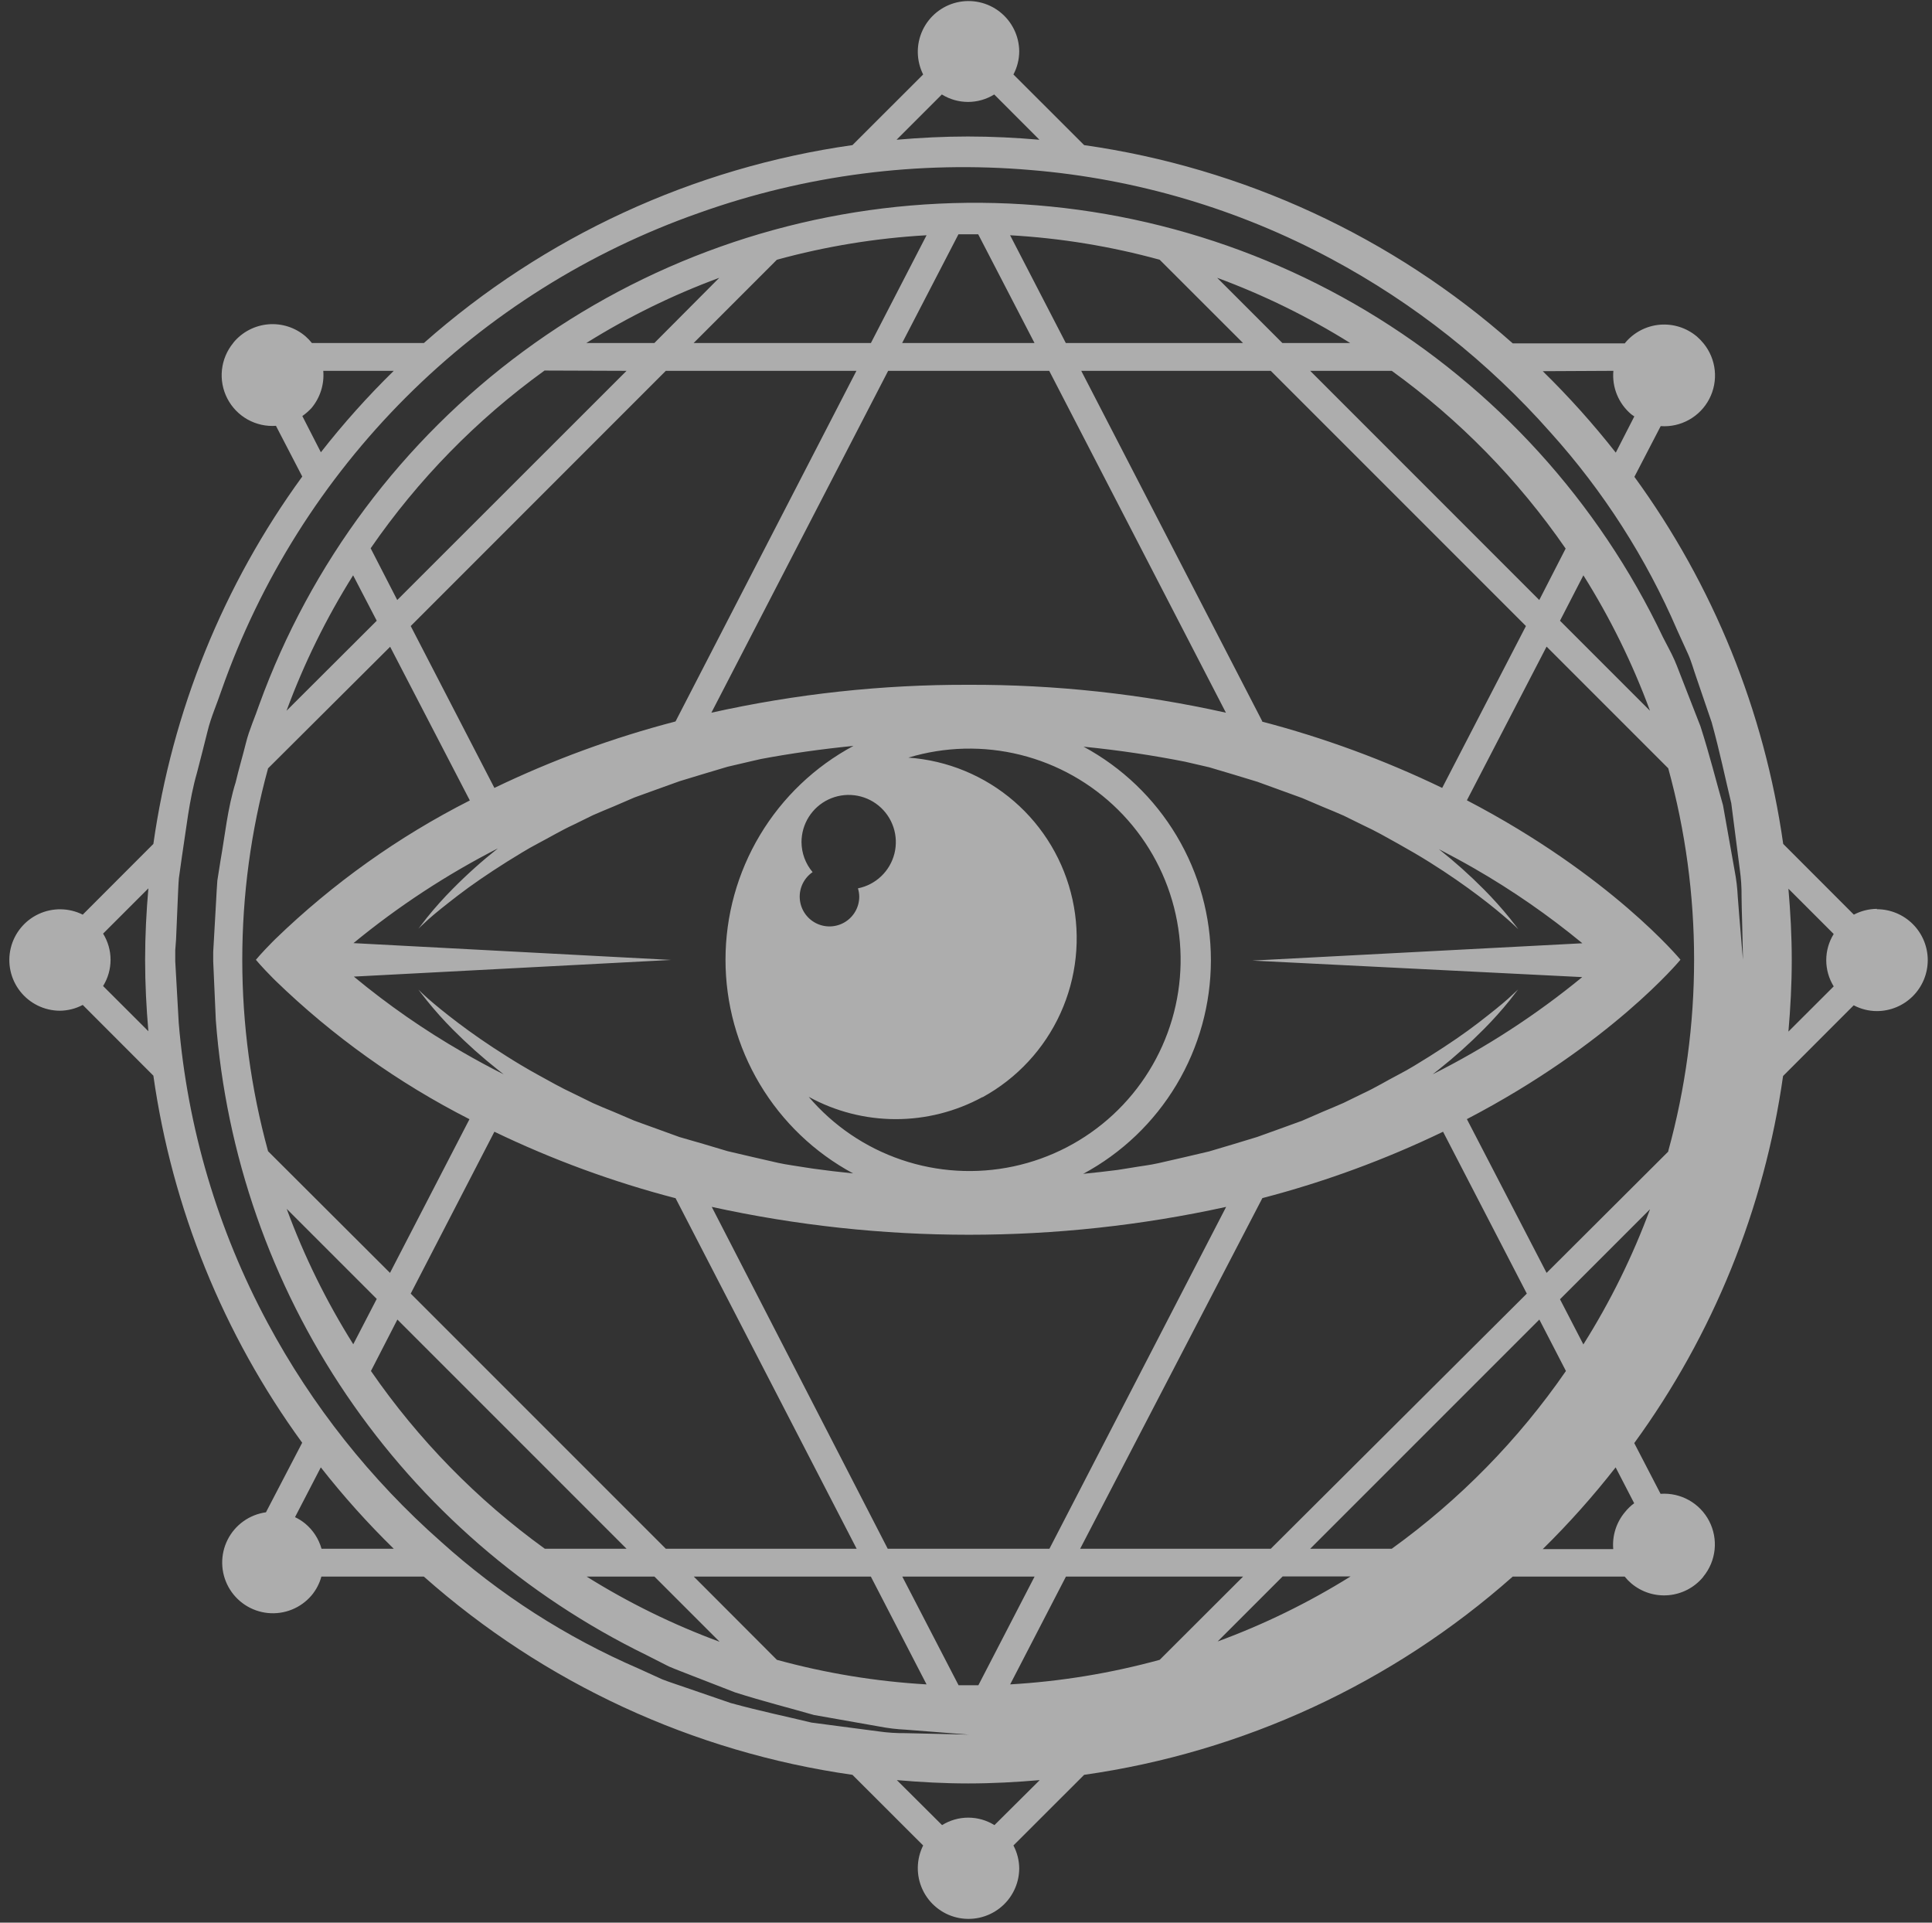 <svg width="200" height="199" viewBox="0 0 200 199" fill="none" xmlns="http://www.w3.org/2000/svg">
<rect x="0" y="0" width="200" height="199" fill="#333333" stroke="none"/>
<path d="M194.302 94.07C193.469 94.077 192.648 94.283 191.91 94.67L184.597 87.35C182.649 73.615 177.36 60.568 169.192 49.355L171.915 44.105C172.938 44.178 173.96 43.949 174.855 43.447C175.75 42.946 176.478 42.192 176.95 41.281C177.421 40.37 177.616 39.341 177.509 38.321C177.401 37.3 176.998 36.334 176.347 35.54C176.141 35.285 175.913 35.049 175.665 34.835C175.136 34.387 174.524 34.049 173.864 33.839C173.204 33.629 172.508 33.551 171.818 33.611C171.128 33.672 170.456 33.867 169.842 34.188C169.228 34.509 168.684 34.948 168.24 35.48L168.202 35.54H156.6C144.14 24.5 128.711 17.365 112.23 15.02L104.91 7.708C105.301 6.971 105.507 6.149 105.51 5.315C105.503 4.525 105.319 3.746 104.969 3.038C104.62 2.329 104.115 1.708 103.492 1.221C102.87 0.735 102.145 0.395 101.373 0.228C100.601 0.06 99.8 0.069 99.032 0.254C98.264 0.439 97.547 0.795 96.936 1.295C96.324 1.796 95.833 2.428 95.5 3.144C95.167 3.861 94.999 4.643 95.011 5.433C95.022 6.223 95.211 7.001 95.565 7.708L88.245 15.02C71.77 17.353 56.343 24.475 43.882 35.503H32.287C32.084 35.248 31.858 35.012 31.612 34.798C31.084 34.349 30.471 34.009 29.81 33.798C29.149 33.588 28.453 33.51 27.762 33.57C27.071 33.63 26.398 33.827 25.783 34.148C25.169 34.469 24.624 34.909 24.18 35.443C24.169 35.464 24.157 35.484 24.142 35.503C23.49 36.295 23.085 37.262 22.976 38.283C22.867 39.304 23.061 40.334 23.531 41.246C24.002 42.158 24.73 42.913 25.625 43.416C26.52 43.918 27.543 44.148 28.567 44.075L31.29 49.325C23.116 60.546 17.823 73.604 15.877 87.35L8.565 94.67C7.858 94.317 7.081 94.127 6.291 94.116C5.501 94.105 4.718 94.272 4.002 94.605C3.285 94.938 2.653 95.429 2.153 96.041C1.652 96.652 1.296 97.369 1.112 98.137C0.927 98.906 0.918 99.706 1.085 100.478C1.253 101.25 1.592 101.975 2.079 102.597C2.565 103.22 3.186 103.725 3.895 104.074C4.604 104.424 5.382 104.609 6.172 104.615C7.007 104.612 7.828 104.406 8.565 104.015L15.877 111.335C17.825 125.07 23.115 138.117 31.282 149.33L27.532 156.53C26.69 156.647 25.888 156.966 25.196 157.461C24.504 157.956 23.943 158.612 23.561 159.372C23.179 160.132 22.987 160.974 23.002 161.824C23.017 162.675 23.239 163.509 23.648 164.255C24.057 165.001 24.641 165.636 25.35 166.106C26.059 166.576 26.872 166.867 27.718 166.954C28.565 167.04 29.419 166.919 30.209 166.602C30.998 166.285 31.699 165.781 32.25 165.133C32.727 164.564 33.075 163.899 33.27 163.183H43.875C56.333 174.225 71.763 181.361 88.245 183.703L95.565 191.015C95.211 191.722 95.022 192.499 95.011 193.289C94.999 194.08 95.167 194.862 95.5 195.579C95.833 196.295 96.324 196.927 96.936 197.427C97.547 197.928 98.264 198.284 99.032 198.469C99.8 198.653 100.601 198.662 101.373 198.495C102.145 198.327 102.87 197.988 103.492 197.501C104.115 197.015 104.62 196.394 104.969 195.685C105.319 194.976 105.503 194.198 105.51 193.408C105.506 192.573 105.3 191.752 104.91 191.015L112.23 183.703C128.712 181.361 144.142 174.225 156.6 163.183H168.187C168.391 163.439 168.62 163.675 168.87 163.888C169.399 164.335 170.011 164.674 170.671 164.884C171.331 165.094 172.026 165.171 172.717 165.111C173.407 165.051 174.078 164.855 174.693 164.535C175.307 164.214 175.851 163.775 176.295 163.243L176.332 163.183C176.983 162.389 177.386 161.423 177.494 160.402C177.601 159.382 177.406 158.353 176.935 157.441C176.463 156.53 175.735 155.777 174.84 155.275C173.945 154.774 172.923 154.545 171.9 154.618L169.177 149.368C177.345 138.154 182.634 125.108 184.582 111.373L191.895 104.053C192.632 104.443 193.453 104.649 194.287 104.653C195.686 104.653 197.027 104.097 198.016 103.108C199.004 102.12 199.56 100.778 199.56 99.38C199.56 97.982 199.004 96.641 198.016 95.652C197.027 94.663 195.686 94.108 194.287 94.108L194.302 94.07ZM15.36 106.738L10.672 102.058C11.177 101.243 11.445 100.304 11.445 99.346C11.445 98.388 11.177 97.449 10.672 96.635L15.36 91.948C15.15 94.385 15.022 96.853 15.022 99.343C15.022 101.833 15.15 104.3 15.36 106.738ZM167.017 38.383C166.94 39.227 167.068 40.077 167.391 40.86C167.713 41.644 168.221 42.338 168.87 42.883C168.967 42.965 169.08 43.025 169.185 43.1L167.265 46.85C164.931 43.878 162.406 41.062 159.705 38.42L167.017 38.383ZM97.5 9.778C98.314 10.282 99.253 10.55 100.211 10.55C101.169 10.55 102.108 10.282 102.922 9.778L107.602 14.465C105.165 14.255 102.705 14.128 100.207 14.128C97.71 14.128 95.25 14.255 92.812 14.465L97.5 9.778ZM32.25 42.23C33.145 41.157 33.582 39.775 33.465 38.383H40.762C38.065 41.023 35.544 43.839 33.217 46.813L31.297 43.063C31.644 42.821 31.964 42.541 32.25 42.23ZM33.285 160.303C32.998 159.289 32.413 158.384 31.605 157.708C31.28 157.439 30.922 157.212 30.54 157.033L33.21 151.88C35.539 154.851 38.062 157.665 40.762 160.303H33.285ZM102.945 188.908C102.131 188.403 101.192 188.135 100.234 188.135C99.276 188.135 98.337 188.403 97.522 188.908L92.842 184.25C95.28 184.46 97.747 184.595 100.237 184.595C102.727 184.595 105.195 184.46 107.632 184.25L102.945 188.908ZM159.345 62.105L135.63 38.383H144.075C151.079 43.445 157.167 49.667 162.075 56.78L159.345 62.105ZM163.912 59.548C166.691 63.968 169.001 68.666 170.805 73.565L161.49 64.25L163.912 59.548ZM163.792 101.135C159.02 105.05 153.829 108.423 148.312 111.193L148.935 110.705C150.572 109.407 152.13 108.012 153.6 106.528C154.549 105.575 155.448 104.574 156.292 103.528C156.87 102.778 157.155 102.41 157.155 102.41C157.155 102.41 156.802 102.755 156.12 103.37C155.437 103.985 154.387 104.825 153.037 105.868C151.687 106.91 149.985 108.08 147.982 109.34C146.977 109.963 145.92 110.638 144.742 111.245C143.565 111.853 142.387 112.58 141.067 113.188L139.087 114.155C138.397 114.47 137.685 114.748 136.972 115.055L134.797 116L132.502 116.833L130.147 117.68L127.68 118.43L125.16 119.18L122.565 119.788L119.917 120.395C119.025 120.598 118.11 120.695 117.202 120.853L115.702 121.093C114.532 121.243 113.34 121.378 112.132 121.498C116.125 119.351 119.462 116.164 121.79 112.273C124.117 108.383 125.348 103.936 125.352 99.403C125.356 94.869 124.133 90.42 121.812 86.526C119.491 82.632 116.159 79.439 112.17 77.285C115.867 77.653 119.362 78.185 122.67 78.838L125.167 79.415L127.687 80.165L130.155 80.915L132.51 81.77L134.805 82.603L136.987 83.533C137.737 83.84 138.412 84.118 139.102 84.425L141.082 85.4C142.402 86.008 143.602 86.698 144.757 87.343C145.912 87.988 147.007 88.625 147.997 89.248C150 90.5 151.687 91.693 153.052 92.72C154.417 93.748 155.445 94.61 156.135 95.218C156.825 95.825 157.17 96.178 157.17 96.178C157.17 96.178 156.885 95.78 156.307 95.06C155.461 94.016 154.562 93.014 153.615 92.06C152.145 90.578 150.587 89.186 148.95 87.89C150.247 88.565 151.485 89.233 152.617 89.885C156.557 92.151 160.3 94.743 163.807 97.633L129.622 99.425L163.792 101.135ZM36.592 97.618C41.21 93.819 46.224 90.53 51.547 87.808C49.903 89.108 48.34 90.508 46.867 92C45.92 92.952 45.024 93.953 44.182 95C43.597 95.75 43.32 96.118 43.32 96.118C43.32 96.118 43.665 95.773 44.347 95.158C45.03 94.543 46.08 93.703 47.437 92.66C48.795 91.618 50.49 90.448 52.492 89.188C53.497 88.573 54.547 87.898 55.725 87.283C56.902 86.668 58.087 85.955 59.4 85.348L61.387 84.373C62.07 84.065 62.79 83.78 63.502 83.48L65.677 82.543L67.98 81.71L70.335 80.863L72.802 80.113L75.315 79.363L77.917 78.755L78.772 78.56C81.807 77.99 85 77.538 88.35 77.203C84.35 79.348 81.006 82.537 78.674 86.431C76.341 90.324 75.108 94.778 75.104 99.316C75.1 103.855 76.326 108.31 78.652 112.208C80.978 116.106 84.316 119.301 88.312 121.453C86.917 121.31 85.552 121.153 84.21 120.965L83.28 120.823C82.365 120.665 81.45 120.56 80.565 120.365L77.917 119.758L75.315 119.15L72.802 118.4L70.335 117.688L67.98 116.833L65.677 116L63.502 115.07C62.752 114.763 62.07 114.485 61.387 114.178L59.4 113.203C58.087 112.595 56.887 111.905 55.725 111.268C54.562 110.63 53.475 109.978 52.492 109.355C50.49 108.103 48.795 106.91 47.437 105.883C46.08 104.855 45.037 104 44.347 103.393C43.657 102.785 43.32 102.433 43.32 102.433C43.32 102.433 43.597 102.83 44.182 103.55C45.024 104.597 45.92 105.598 46.867 106.55C48.338 108.032 49.896 109.424 51.532 110.72L52.14 111.2C50.64 110.45 49.192 109.655 47.88 108.898C43.915 106.617 40.151 104.002 36.63 101.083L69.487 99.358L36.592 97.618ZM82.972 87.163C82.972 86.238 83.234 85.332 83.728 84.551C84.223 83.769 84.929 83.144 85.764 82.748C86.6 82.352 87.531 82.202 88.448 82.314C89.366 82.427 90.233 82.797 90.949 83.383C91.664 83.969 92.198 84.746 92.489 85.624C92.78 86.501 92.816 87.444 92.593 88.341C92.369 89.238 91.895 90.053 91.227 90.692C90.558 91.33 89.722 91.766 88.815 91.948C88.899 92.222 88.944 92.508 88.95 92.795C88.952 93.326 88.817 93.849 88.557 94.313C88.298 94.776 87.923 95.165 87.469 95.441C87.015 95.717 86.497 95.871 85.966 95.888C85.435 95.905 84.909 95.784 84.438 95.538C83.968 95.292 83.569 94.928 83.28 94.482C82.991 94.036 82.823 93.523 82.791 92.993C82.758 92.462 82.864 91.933 83.097 91.455C83.33 90.978 83.682 90.569 84.12 90.268C83.384 89.4 82.978 88.3 82.972 87.163ZM101.722 113.563C105.274 111.616 108.099 108.572 109.776 104.886C111.453 101.2 111.892 97.07 111.027 93.114C110.161 89.158 108.039 85.588 104.976 82.939C101.913 80.29 98.074 78.704 94.035 78.418C97.807 77.278 101.818 77.18 105.642 78.132C109.466 79.085 112.961 81.054 115.758 83.83C118.555 86.606 120.549 90.087 121.53 93.903C122.511 97.72 122.443 101.731 121.331 105.512C120.22 109.293 118.107 112.703 115.217 115.382C112.326 118.06 108.765 119.908 104.911 120.729C101.057 121.55 97.052 121.314 93.321 120.046C89.59 118.778 86.271 116.525 83.715 113.525C86.468 115.035 89.555 115.83 92.695 115.837C95.835 115.843 98.926 115.061 101.685 113.563H101.722ZM100.275 70.88C91.318 70.851 82.385 71.82 73.642 73.768L91.942 38.383H108.615L126.907 73.768C118.152 71.817 109.207 70.849 100.237 70.88H100.275ZM69.93 74.675C63.472 76.355 57.192 78.658 51.18 81.553L42.517 64.798L68.925 38.383H88.657L69.93 74.675ZM69.93 124.01L88.68 160.303H68.925L42.517 133.895L51.18 117.14C57.181 120.03 63.447 122.33 69.892 124.01H69.93ZM73.68 124.918C91.221 128.765 109.388 128.765 126.93 124.918L108.637 160.303H91.897L73.68 124.918ZM130.68 124.01C137.122 122.33 143.387 120.03 149.385 117.14L158.055 133.895L131.55 160.303H111.817L130.68 124.01ZM130.68 74.675L111.93 38.383H131.55L157.965 64.798L149.295 81.553C143.297 78.66 137.033 76.357 130.59 74.675H130.68ZM132.75 35.503L126 28.753C130.808 30.527 135.422 32.788 139.77 35.503H132.75ZM128.677 35.503H110.332L104.565 24.35C109.802 24.647 114.994 25.496 120.052 26.885L128.677 35.503ZM107.092 35.503H93.39L99.217 24.253C99.555 24.253 99.892 24.253 100.237 24.253C100.582 24.253 100.92 24.253 101.265 24.253L107.092 35.503ZM90.157 35.503H71.805L80.422 26.885C85.484 25.496 90.677 24.646 95.917 24.35L90.157 35.503ZM67.74 35.503H60.697C65.042 32.788 69.654 30.527 74.46 28.753L67.74 35.503ZM64.86 38.383L41.122 62.105L38.37 56.75C43.276 49.636 49.364 43.413 56.37 38.353L64.86 38.383ZM39 64.25L29.662 73.565C31.469 68.667 33.779 63.969 36.555 59.548L39 64.25ZM40.387 66.943L48.637 82.85C41.245 86.598 34.457 91.435 28.5 97.198L28.222 97.475C27.06 98.645 26.49 99.343 26.49 99.343C26.49 99.343 27.06 100.04 28.222 101.21L28.5 101.488C34.445 107.25 41.22 112.089 48.6 115.843L40.372 131.75L27.75 119.158C24.19 106.187 24.19 92.498 27.75 79.528L40.387 66.943ZM39 134.443L36.57 139.138C33.791 134.717 31.481 130.02 29.677 125.12L39 134.443ZM41.137 136.58L64.86 160.303H56.4C49.395 155.241 43.308 149.018 38.4 141.905L41.137 136.58ZM67.747 163.183L74.497 169.933C69.688 168.162 65.073 165.9 60.727 163.183H67.747ZM71.82 163.183H90.15L95.917 174.343C90.678 174.041 85.484 173.188 80.422 171.8L71.82 163.183ZM93.405 163.183H107.1L101.28 174.433C100.935 174.433 100.597 174.433 100.252 174.433C99.907 174.433 99.57 174.433 99.232 174.433L93.405 163.183ZM104.572 174.343L110.347 163.183H128.685L120.052 171.8C114.991 173.188 109.797 174.041 104.557 174.343H104.572ZM126.03 169.918L132.78 163.168H139.815C135.455 165.887 130.825 168.149 126 169.918H126.03ZM144.09 160.303H135.63L159.352 136.58L162.105 141.905C157.19 149.023 151.092 155.245 144.075 160.303H144.09ZM168.225 156.5C167.778 157.028 167.44 157.639 167.231 158.298C167.021 158.957 166.943 159.651 167.002 160.34H159.705C162.402 157.688 164.922 154.862 167.25 151.88L169.17 155.593C168.816 155.852 168.499 156.157 168.225 156.5ZM163.92 139.175L161.49 134.48L170.812 125.158C169.006 130.044 166.696 134.729 163.92 139.138V139.175ZM172.695 119.195L160.102 131.75L151.852 115.835C166.785 108.05 173.962 99.335 173.962 99.335C173.962 99.335 166.785 90.62 151.852 82.835L160.102 66.928L172.695 79.52C176.265 92.489 176.265 106.181 172.695 119.15V119.195ZM180.075 95.15C180.022 94.46 179.962 93.695 179.895 92.848C179.851 91.923 179.741 91.004 179.565 90.095C179.212 88.13 178.815 85.873 178.365 83.345C177.66 80.878 176.97 78.095 176.032 75.178L174.277 70.678C173.97 69.928 173.685 69.103 173.34 68.315C172.995 67.528 172.552 66.763 172.155 65.968C165.477 51.929 154.799 40.178 141.462 32.191C128.125 24.205 112.724 20.338 97.196 21.079C81.668 21.82 66.706 27.134 54.189 36.354C41.673 45.574 32.161 58.288 26.85 72.898C26.4 74.233 25.8 75.523 25.462 76.888C25.125 78.253 24.712 79.618 24.397 80.968C23.55 83.675 23.302 86.405 22.822 89.105L22.5 91.138C22.44 91.835 22.417 92.548 22.372 93.253C22.29 94.663 22.207 96.073 22.132 97.475L22.072 98.525V99.05V99.313C22.071 99.335 22.071 99.358 22.072 99.38V99.5L22.162 101.548C22.222 102.905 22.282 104.263 22.342 105.605C23.39 119.488 28.053 132.856 35.867 144.379C43.681 155.902 54.375 165.18 66.885 171.29L69.232 172.483C70.02 172.82 70.815 173.113 71.587 173.42L76.087 175.168C79.027 176.105 81.787 176.795 84.255 177.508L91.005 178.7C91.913 178.876 92.833 178.987 93.757 179.03L96.067 179.21L100.297 179.54L96.06 179.443L93.742 179.39C92.814 179.4 91.887 179.34 90.967 179.21L84 178.295C81.48 177.68 78.66 177.103 75.637 176.27L71.01 174.68C70.207 174.395 69.382 174.14 68.565 173.825L66.127 172.715C58.632 169.48 51.716 165.042 45.652 159.575C38.367 153.148 32.286 145.473 27.697 136.91C22.54 127.304 19.41 116.741 18.502 105.875C18.42 104.465 18.337 103.048 18.262 101.623L18.142 99.5V98.878V98.353L18.225 97.25L18.405 93.028C18.442 92.323 18.457 91.618 18.517 90.905L18.825 88.715C19.282 85.805 19.575 82.805 20.392 79.978C20.752 78.553 21.142 77.113 21.487 75.68C21.832 74.248 22.455 72.868 22.927 71.458C26.94 60.041 33.468 49.672 42.026 41.118C50.585 32.563 60.957 26.04 72.375 22.033C83.372 18.11 95.085 16.598 106.717 17.6C117.603 18.5 128.188 21.63 137.812 26.795C146.381 31.386 154.063 37.466 160.5 44.75C165.972 50.823 170.411 57.752 173.64 65.263C174.015 66.088 174.39 66.898 174.75 67.7C175.11 68.503 175.327 69.343 175.612 70.138C176.157 71.743 176.685 73.288 177.195 74.773C178.027 77.773 178.612 80.615 179.22 83.135C179.55 85.708 179.85 88.003 180.105 90.005C180.235 90.924 180.295 91.852 180.285 92.78C180.285 93.635 180.322 94.408 180.337 95.105C180.397 97.865 180.435 99.343 180.435 99.343C180.435 99.343 180.292 97.873 180.075 95.113V95.15ZM189.825 102.095L185.137 106.775C185.347 104.338 185.482 101.878 185.482 99.38C185.482 96.883 185.347 94.423 185.137 91.985L189.825 96.673C189.32 97.487 189.053 98.426 189.053 99.384C189.053 100.342 189.32 101.281 189.825 102.095Z" fill="rgba(255, 255, 255, 0.6)"/>
</svg>
